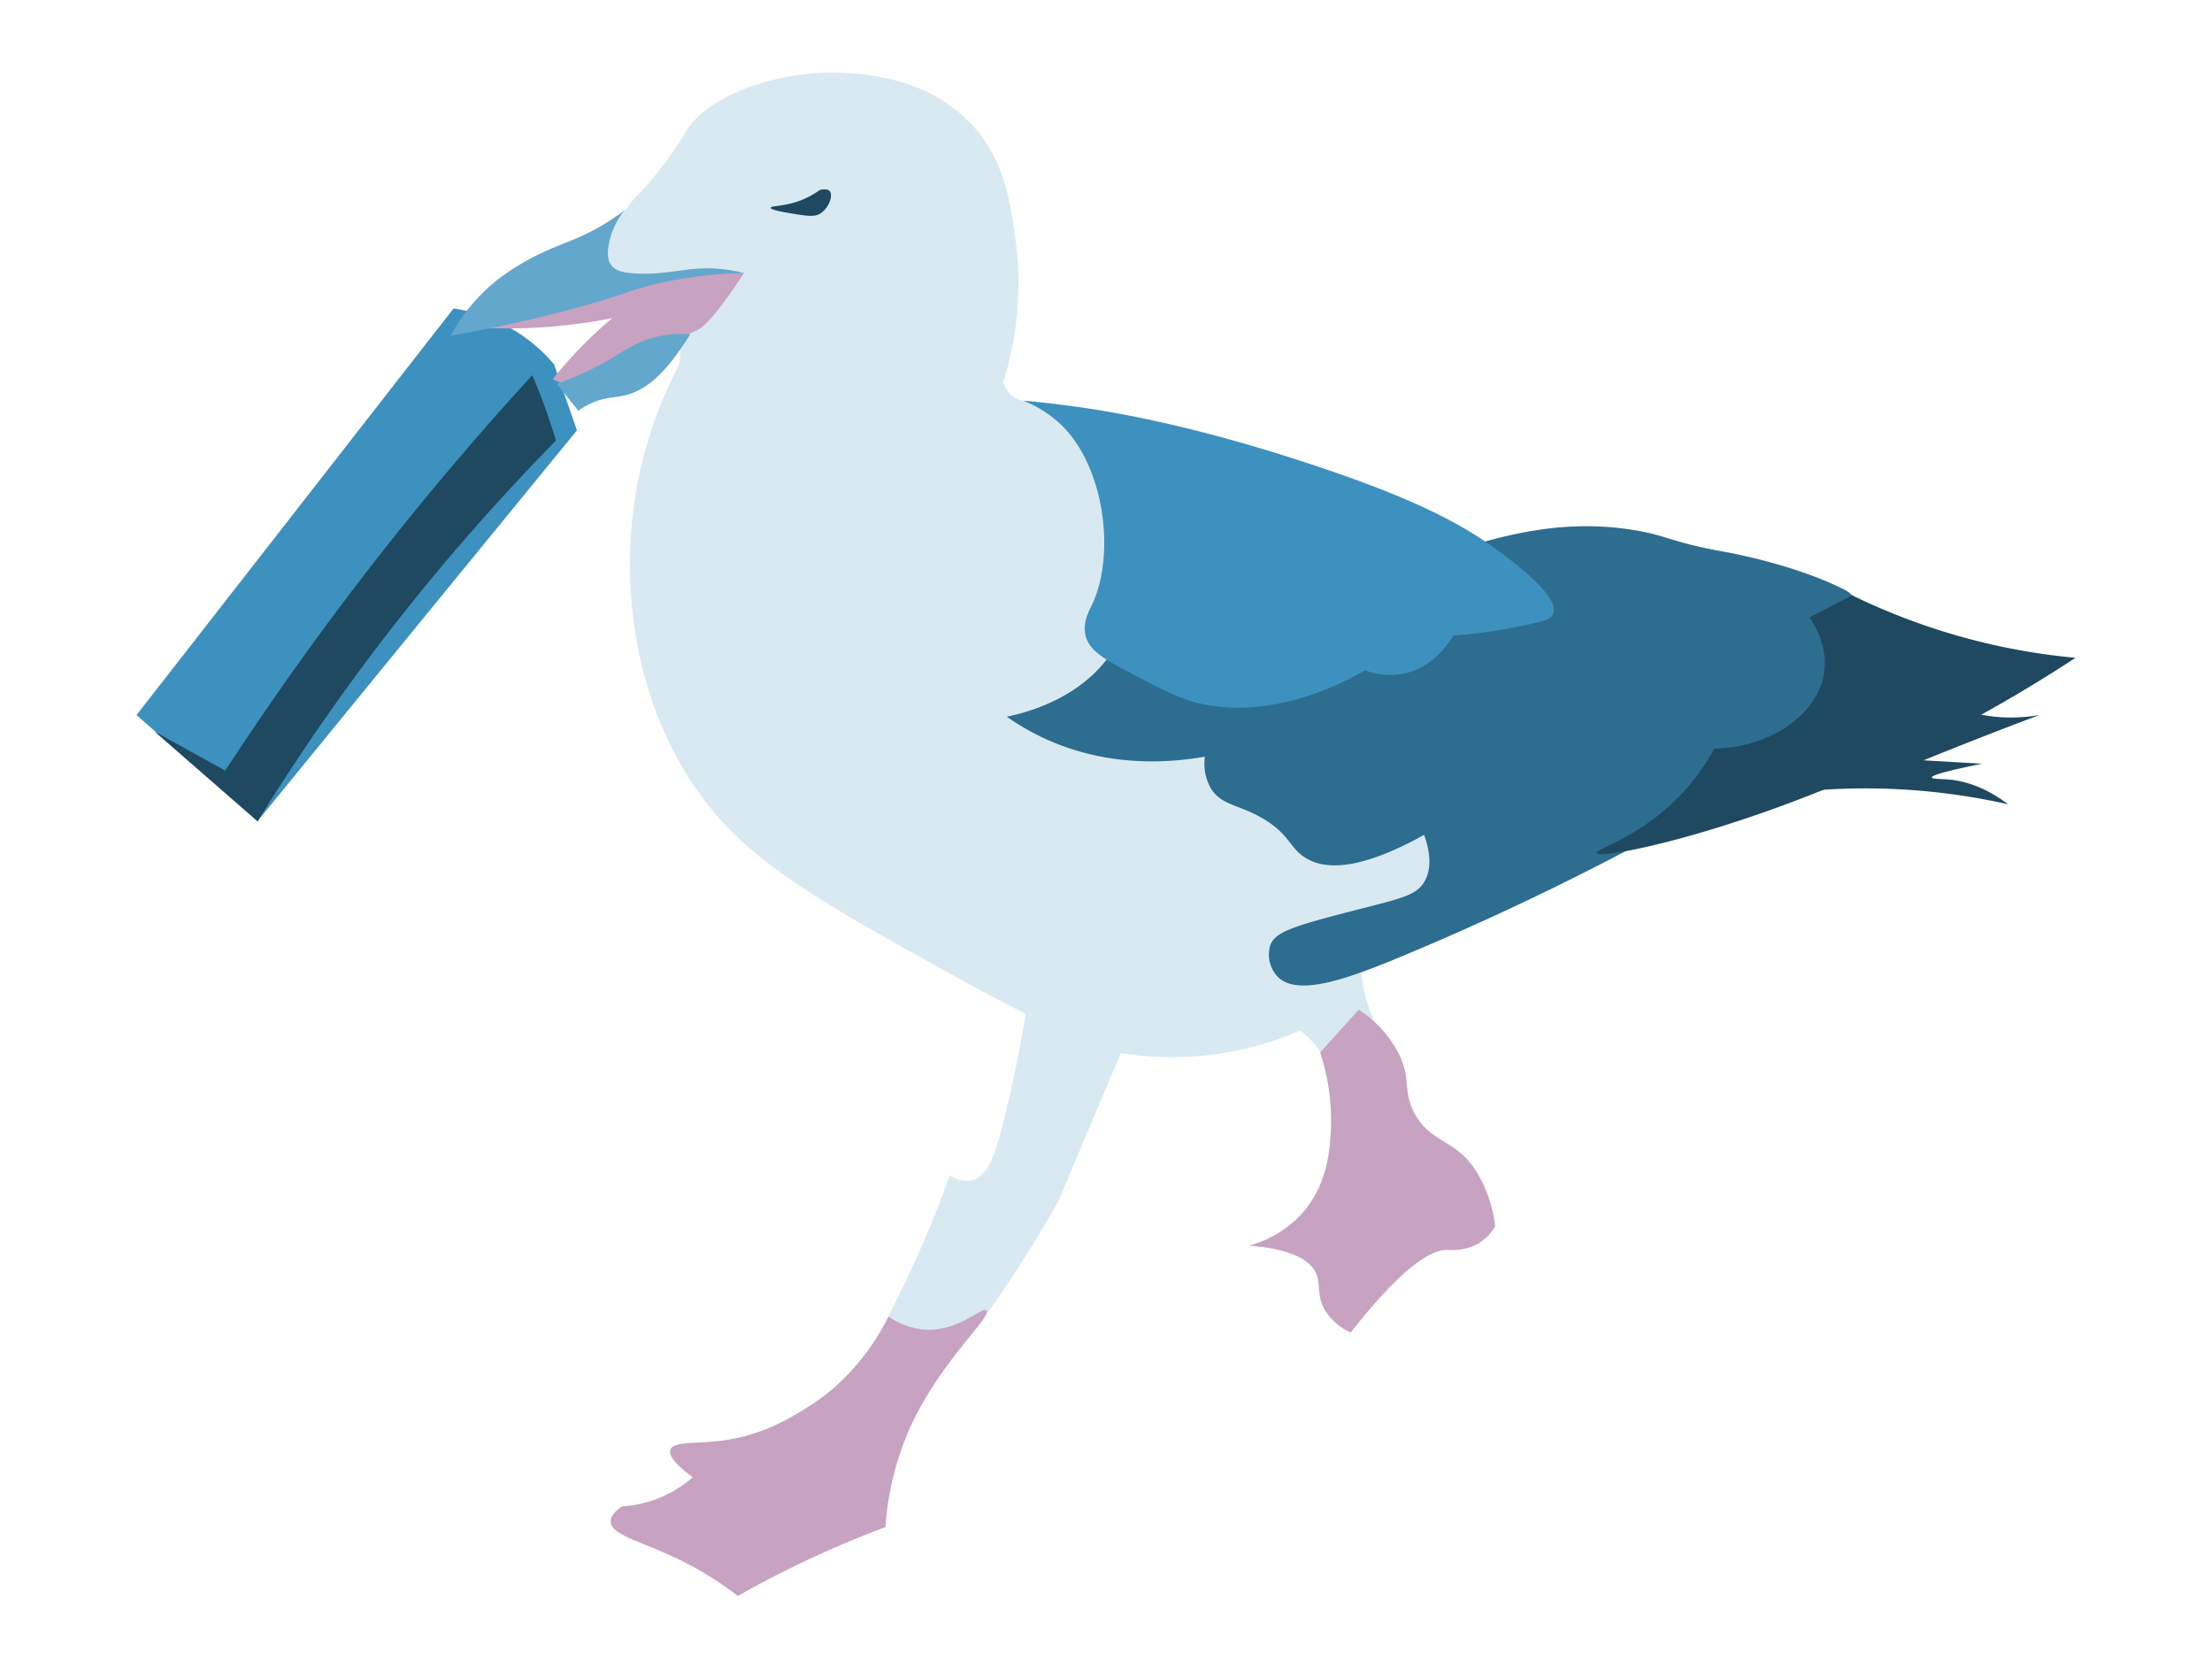 <svg xmlns="http://www.w3.org/2000/svg" viewBox="0 0 595.28 449.11"><defs><style>.cls-1{fill:#d8e9f2;}.cls-2{fill:#3c91bf;}.cls-3{fill:#c7a3c1;}.cls-4{fill:#63a7cc;}.cls-5{fill:#2d6d8f;}.cls-6{fill:#1e4960;}</style></defs><g id="Layer_7" data-name="Layer 7"><path class="cls-1" d="M233.9,364.22c3.13-5.87,5.66-10.91,7.53-14.75,2.8-5.75,5.92-12.19,9.44-20.8,2.07-5.07,3.64-9.35,4.72-12.39a8.24,8.24,0,0,0,6,1.33c4.39-1.11,6.28-7.32,8.26-15.05,1.88-7.37,4.18-17.44,6.19-29.8-4.16-2.08-10.25-5.19-17.48-9.19-38.42-21.22-57.63-31.82-71.08-51.12-17.93-25.73-18-54-17.93-62.32a114.21,114.21,0,0,1,13-51.57,14.94,14.94,0,0,0,.22-7.19c-2-8.94-13.17-15.72-27.79-17l15.24-20.41a96.88,96.88,0,0,0,7.85-9,100.44,100.44,0,0,0,6.72-9.87c6.13-9.68,25-16.28,41.93-15.47,6,.29,23.28,1.12,35.2,14.35,8.14,9,9.7,19.36,11.21,29.37A88.94,88.94,0,0,1,270,102.82a7.36,7.36,0,0,0,1.79,3.14,8.36,8.36,0,0,0,6.71,2.16c7.71,2.1,18.58,5.28,31.41,9.72,55,19.06,102.8,35.63,107.61,65.92,2.56,16.14-6.84,37.77-21.07,48.65-11.34,8.67-23.81,9-28.48,20-3.41,8-.62,16.84,2.07,22.81a14,14,0,0,1-11.93,22.48c.3-2.22,1-9.75-3.81-16.14a19.31,19.31,0,0,0-4.49-4.26,86.43,86.43,0,0,1-48.2,6.05q-8.4,19.95-16.81,39.91c-4.29,7.59-9.12,15.48-14.58,23.54-2.46,3.64-4.94,7.15-7.41,10.52l-17.7,11.22Z"/><path class="cls-2" d="M122.06,83a44.49,44.49,0,0,1,18.77,7.47,43.16,43.16,0,0,1,8.27,7.57q3.09,8.88,6.16,17.76-43,52.56-85.94,105.14L36.74,192.4Z"/></g><g id="Layer_6" data-name="Layer 6"><path class="cls-3" d="M128.71,88.17a146.05,146.05,0,0,0,18.57-.2,144.3,144.3,0,0,0,17.51-2.38,116,116,0,0,0-11.7,11.3q-2.34,2.61-4.36,5.16a24.78,24.78,0,0,0,11.91,2.39A22.8,22.8,0,0,0,173.41,100c3.16-2.46,3.35-4.24,7.36-7.26a19.16,19.16,0,0,1,2-1.39,43.32,43.32,0,0,1,4.72-2.44c1.91-.81,5.5-4.4,12.73-15.43-3.81-.08-7.74-.07-11.78.06a215,215,0,0,0-43.88,6"/><path class="cls-3" d="M336.15,335.15a30,30,0,0,0,14.27-8.68c7.12-8,7.54-17.93,7.77-23.28a58.71,58.71,0,0,0-2.92-20l10.38-11.5a30.62,30.62,0,0,1,10.71,11.71c3.58,7.19,1,10.06,4.37,16.27,4.29,7.85,11,6.93,16.33,15.15a35.69,35.69,0,0,1,5.3,15.16,13,13,0,0,1-4.42,4.56,14.27,14.27,0,0,1-8.24,1.77c-4.29-.17-11.85,4-26.19,22.21a15.16,15.16,0,0,1-7.06-6.18c-2.13-3.83-1-6.67-2.21-9.56C352.93,339.63,348.76,336.2,336.15,335.15Z"/><path class="cls-3" d="M167.42,405.33a31.9,31.9,0,0,0,19-7.83c-3.3-2.44-6.66-5.45-6-7.41.82-2.37,6.88-1.54,14-2.48,10.91-1.44,18.63-6.28,23.07-9.06,11.36-7.12,18-17.11,21.63-24.31a19.69,19.69,0,0,0,9.47,3.5c9.28.74,15.79-6.32,16.9-5.15,1.52,1.61-12.17,13.55-20.19,30.7a77.8,77.8,0,0,0-7,27.6q-6.9,2.58-14.21,5.77a281.18,281.18,0,0,0-25.54,12.77,88.51,88.51,0,0,0-11.95-7.83c-12.32-6.69-22.12-8.12-22.25-12.15C164.3,408.48,164.81,407.09,167.42,405.33Z"/></g><g id="Layer_5" data-name="Layer 5"><path class="cls-4" d="M121.28,90.3a49.29,49.29,0,0,1,12.27-14.77,63.7,63.7,0,0,1,13.1-7.86c5.63-2.63,8.87-3.25,14.78-6.68a65,65,0,0,0,6.79-4.52,20.16,20.16,0,0,0-4.53,10.12c-.33,2.84.27,4,.72,4.65,1.18,1.63,3.26,2,4.52,2.14,6.84.9,13.33-.66,18.35-1.07a39.18,39.18,0,0,1,13,1.19,113.38,113.38,0,0,0-21.45,2.39c-9,1.87-9.26,3.08-25.85,7.5-9.39,2.5-16.53,4-21.33,5C127.44,89.24,123.88,89.87,121.28,90.3Z"/><path class="cls-4" d="M157.59,109.28c4.57-2.57,7.61-2.14,11-3,7.49-2,12.45-9.29,15.75-14.14.62-.92,1.1-1.7,1.41-2.22a30.32,30.32,0,0,0-9.79.91c-6.53,1.73-9.24,4.91-17.77,9a82.15,82.15,0,0,1-8.38,3.43l5.85,7.27A22.49,22.49,0,0,1,157.59,109.28Z"/></g><g id="Layer_4" data-name="Layer 4"><path class="cls-5" d="M301.86,170.93a36,36,0,0,1-2.63,4.6c-8.08,11.93-21.55,15.9-28.28,17.32a66.17,66.17,0,0,0,10.3,5.92c17.2,7.89,33.85,6.44,43,4.82a13.48,13.48,0,0,0,1.75,8.77c2.94,4.48,7.69,4.11,14.25,8.11,6.83,4.16,6.81,7.67,11,10.3,4.71,3,13.6,4.08,32-6.13,1.2,3.37,2.48,8.63,0,12.71-2.37,3.92-6.83,4.49-22.36,8.55-14,3.67-17.89,5.16-19.07,8.55a8.66,8.66,0,0,0,2,8.33c5.6,5.77,20.17.17,36.61-6.79A737.44,737.44,0,0,0,456,218.94c25-13.85,35.66-20.18,41-32.89,1.12-2.65,8-19.17,1.47-25.85a8.83,8.83,0,0,0-2.56-1.77c-13.49-6.71-31.35-9.87-31.35-9.87-14.83-2.61-15.53-4.4-24.78-5.92-21.44-3.52-39,2.58-53.93,7.24C366.58,155.9,339.33,163.42,301.86,170.93Z"/></g><g id="Layer_3" data-name="Layer 3"><path class="cls-2" d="M275.34,107.81a30.61,30.61,0,0,1,11.2,7.47c11,11.73,13.57,34.67,7.2,47.73-.76,1.56-2.43,4.58-1.6,8,.89,3.64,4.2,5.92,10.67,9.33,9.5,5,14.25,7.52,19.46,8.8,21.18,5.19,42-6.95,45.06-8.8a18.9,18.9,0,0,0,9.6,1.07c9-1.43,13.51-9.27,14.13-10.4a143.57,143.57,0,0,0,22.4-3.47c2.21-.53,4-1,4.53-2.4,1.88-4.43-10-13.37-13.86-16.27-10.21-7.67-22.81-14.47-50.66-23.73-35-11.63-57.37-14.92-67.47-16.18C281.56,108.4,277.88,108,275.34,107.81Z"/></g><g id="Layer_2" data-name="Layer 2"><path class="cls-6" d="M429.65,229.54c.56,1.64,28.66-3.51,65.09-18.68A387.39,387.39,0,0,0,558.54,177a173.13,173.13,0,0,1-31.62-5.91,173.82,173.82,0,0,1-28.48-10.91L487,166.11c1.89,2.86,4.9,8.48,3.89,15-1.67,10.72-13.69,19.93-29.59,20.34a57.14,57.14,0,0,1-6.47,9.62C443.32,224.83,429.24,228.37,429.65,229.54Z"/><path class="cls-6" d="M477.73,213.82a175.09,175.09,0,0,1,62.69,2.59c-6.43-4.82-11.88-6.29-15.91-6.65-2.21-.2-4.56-.12-4.62-.56-.1-.77,6.9-2.36,13.5-3.7l-15.72-.92q6.84-2.79,13.87-5.55,8.78-3.45,17.38-6.66a43.46,43.46,0,0,1-11.09.56c-12.75-1-18.41-7.35-24.78-8.51C505.82,183.11,494.77,187.92,477.73,213.82Z"/><path class="cls-6" d="M207.4,55.91c0-.49,2.61-.4,5.83-1.26a23,23,0,0,0,7.43-3.55c1.75-.36,2.38,0,2.64.35,1,1.16-.28,4.64-2.64,6.06-1.53.93-3.67.59-7.89-.11C211,57.09,207.37,56.49,207.4,55.91Z"/><path class="cls-6" d="M41.63,196.86l19,10.48a818,818,0,0,1,57.54-77.75q12.56-15,25.07-28.62,2,4.57,3.82,9.78,1.42,4,2.55,7.79c-9.9,10.07-20,21.1-30.17,33.14A583.24,583.24,0,0,0,69.32,221Z"/></g></svg>